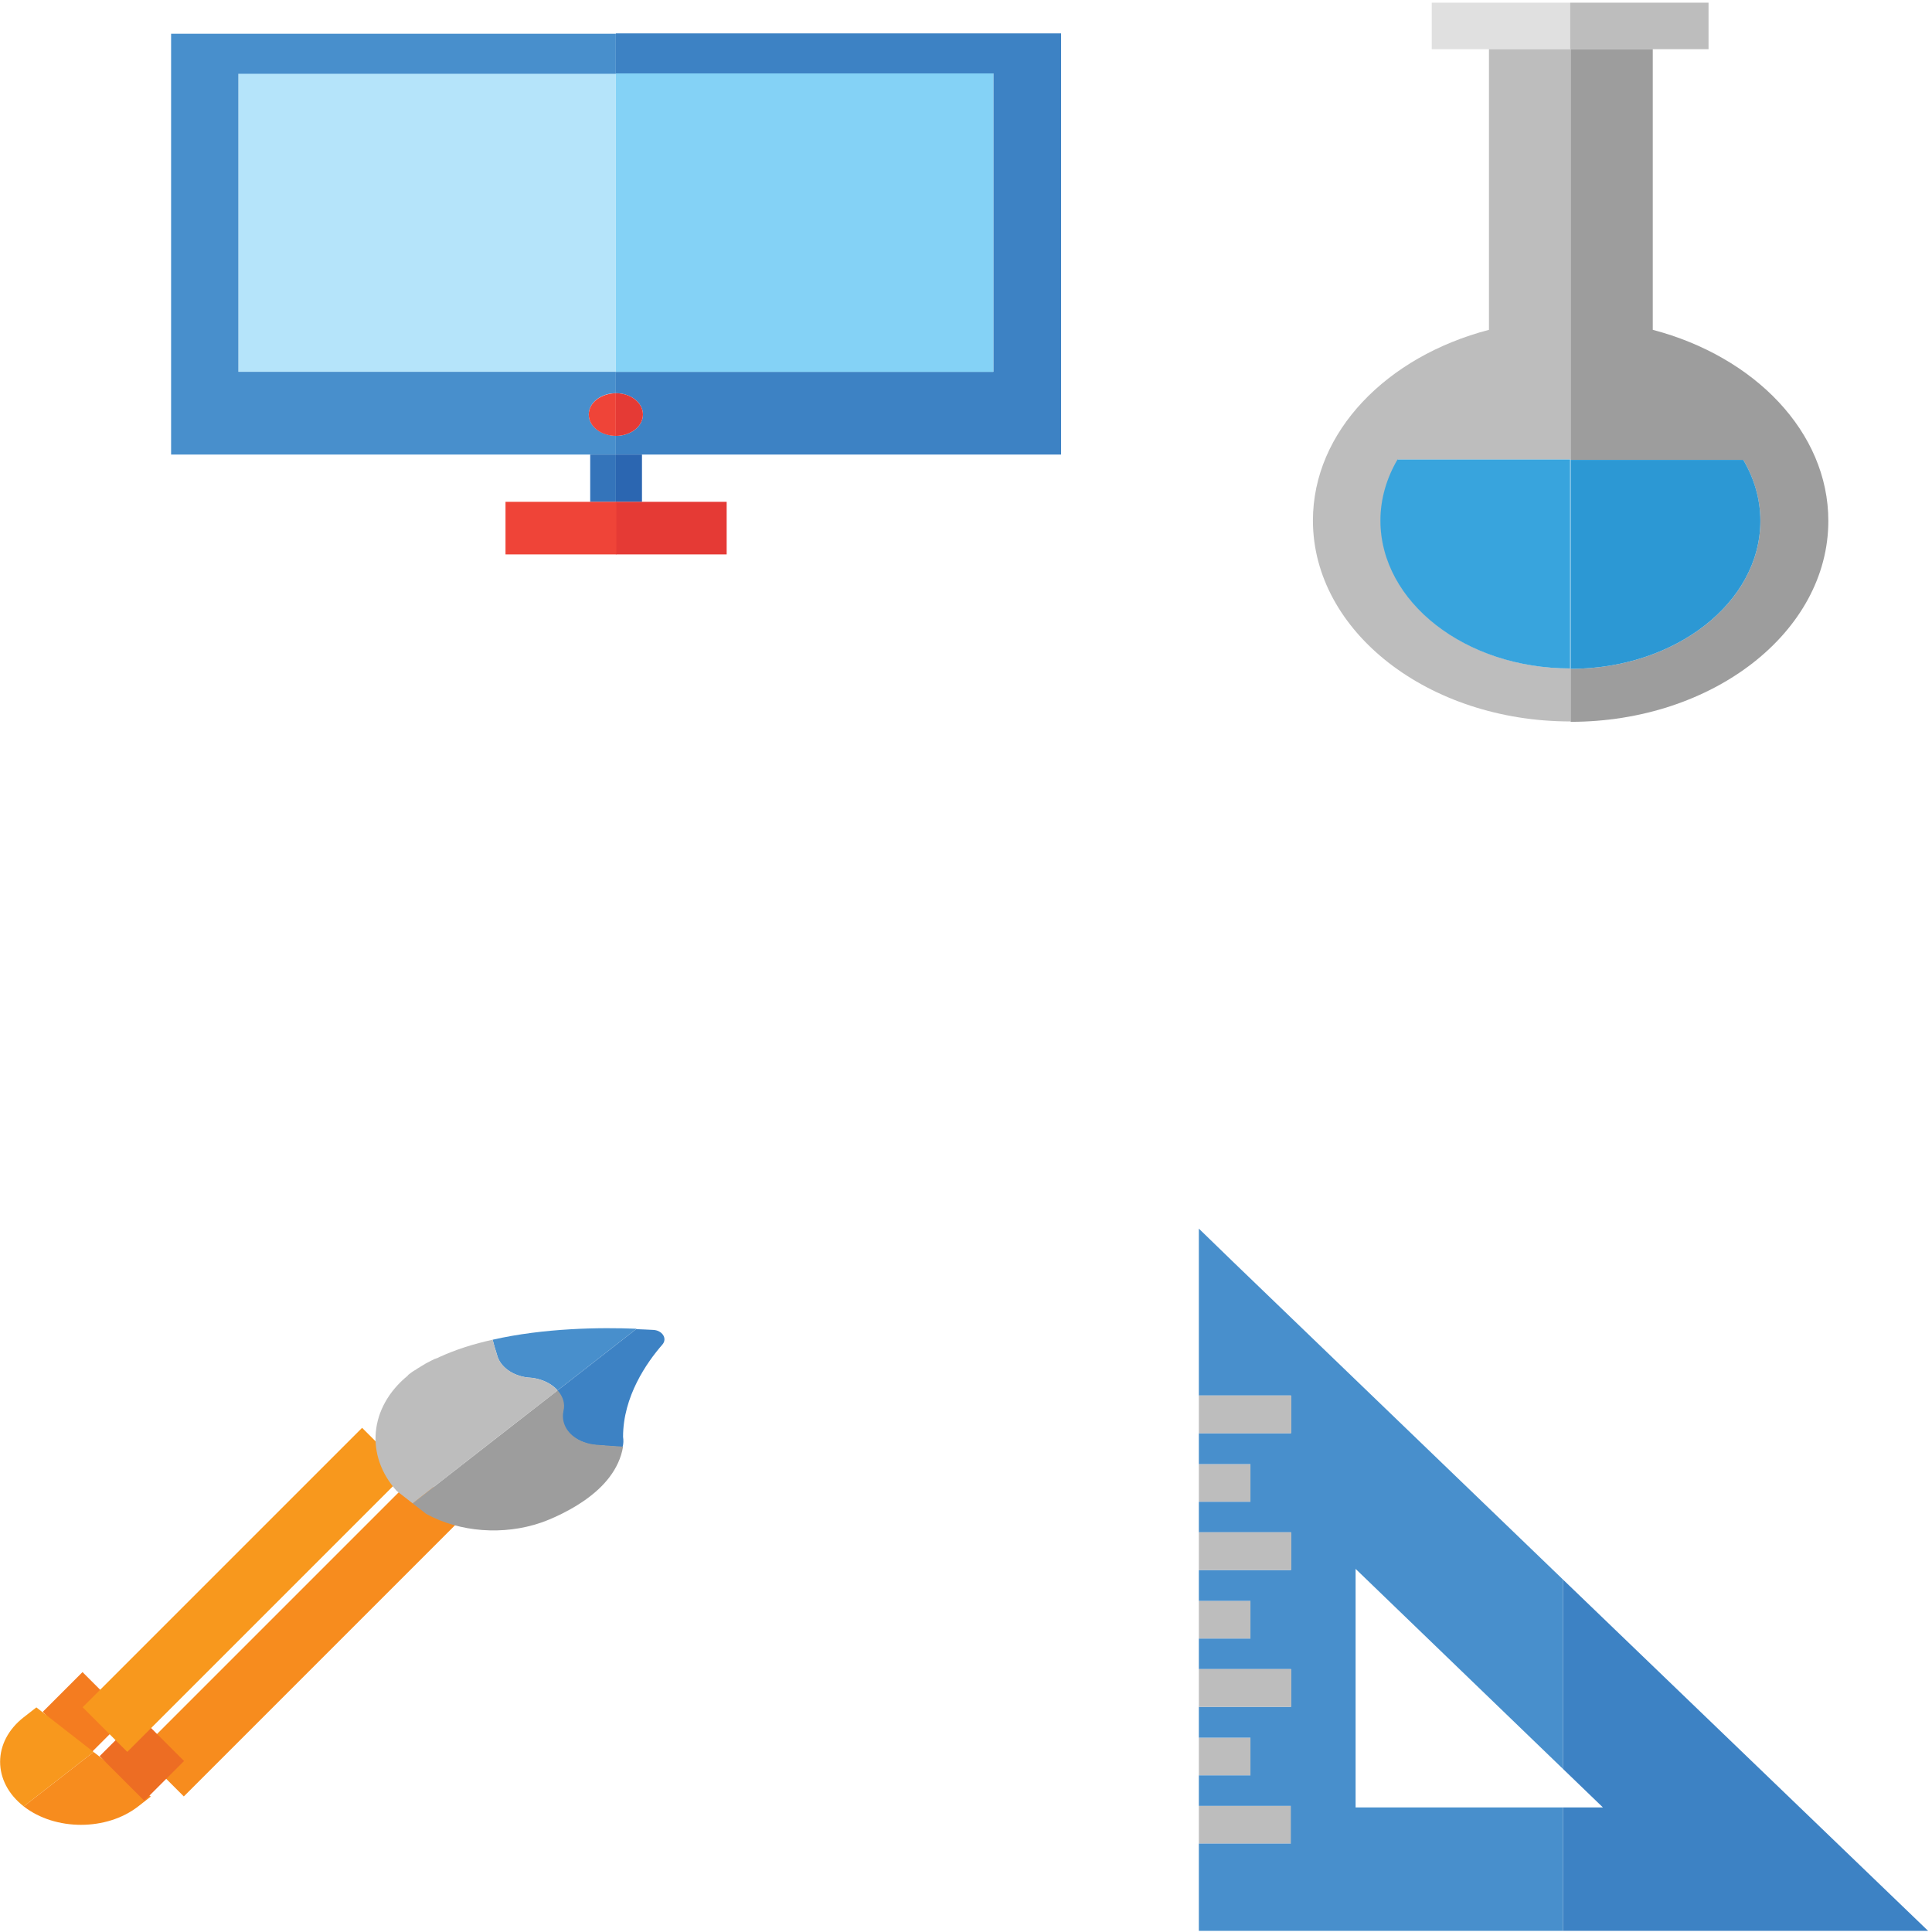 <?xml version="1.0" encoding="UTF-8"?>
<svg width="125px" height="125px" viewBox="0 0 125 125" version="1.1" xmlns="http://www.w3.org/2000/svg" xmlns:xlink="http://www.w3.org/1999/xlink">
    <!-- Generator: Sketch 46.2 (44496) - http://www.bohemiancoding.com/sketch -->
    <title>14_up-01</title>
    <desc>Created with Sketch.</desc>
    <defs></defs>
    <g id="главная" stroke="none" stroke-width="1" fill="none" fill-rule="evenodd">
        <g id="Desktop" transform="translate(-863, -1542)" fill-rule="nonzero">
            <g id="14_up-01" transform="translate(863, 1542)">
                <g id="Group" transform="translate(84.756, 0)">
                    <rect id="Rectangle-path" fill="#E0E0E0" x="7.878" y="0.173" width="8.954" height="3.01"></rect>
                    <path d="M5.695,29.729 C4.999,30.938 4.588,32.27 4.588,33.676 C4.588,38.956 10.093,43.248 16.863,43.248 L16.863,46.678 C7.656,46.678 0.19,40.855 0.19,33.676 C0.19,27.928 4.967,23.067 11.58,21.34 L11.58,3.183 L16.863,3.183 L16.863,29.729 L5.695,29.729 Z" id="Shape" fill="#BDBDBD"></path>
                    <path d="M16.832,29.729 L16.832,43.248 C10.061,43.248 4.556,38.956 4.556,33.676 C4.556,32.27 4.967,30.913 5.663,29.729 L16.832,29.729 Z" id="Shape" fill="#38A4DD"></path>
                    <rect id="Rectangle-path" fill="#BDBDBD" x="16.832" y="0.173" width="8.954" height="3.01"></rect>
                    <path d="M33.537,33.701 C33.537,40.88 26.07,46.702 16.863,46.702 L16.863,46.702 L16.863,43.273 L16.863,43.273 C23.634,43.273 29.139,38.98 29.139,33.701 C29.139,32.294 28.728,30.938 28.032,29.753 L16.863,29.753 L16.863,3.183 L22.178,3.183 L22.178,21.34 C28.759,23.067 33.537,27.952 33.537,33.701 Z" id="Shape" fill="#9D9D9D"></path>
                    <path d="M29.139,33.701 C29.139,38.98 23.634,43.273 16.863,43.273 L16.863,43.273 L16.863,29.753 L28.032,29.753 C28.728,30.938 29.139,32.27 29.139,33.701 Z" id="Shape" fill="#2C98D4"></path>
                </g>
                <g id="Group" transform="translate(77.439, 79.392)">
                    <rect id="Rectangle-path" fill="#BDBDBD" x="0.126" y="15.334" width="3.37" height="2.441"></rect>
                    <rect id="Rectangle-path" fill="#BDBDBD" x="0.126" y="24.185" width="3.37" height="2.441"></rect>
                    <rect id="Rectangle-path" fill="#BDBDBD" x="0.126" y="37.448" width="5.984" height="2.441"></rect>
                    <rect id="Rectangle-path" fill="#BDBDBD" x="0.126" y="33.035" width="3.37" height="2.441"></rect>
                    <polygon id="Shape" fill="#488FCC" points="10.268 22.114 10.268 37.547 23.686 37.547 23.686 45.534 0.126 45.534 0.126 39.889 6.079 39.889 6.079 37.448 0.126 37.448 0.126 35.476 3.465 35.476 3.465 33.035 0.126 33.035 0.126 31.038 6.079 31.038 6.079 28.598 0.126 28.598 0.126 26.625 3.465 26.625 3.465 24.185 0.126 24.185 0.126 22.188 6.079 22.188 6.079 19.747 0.126 19.747 0.126 17.775 3.465 17.775 3.465 15.334 0.126 15.334 0.126 13.337 6.079 13.337 6.079 10.897 0.126 10.897 0.126 0.099 2.362 2.268 23.686 22.804 23.686 35.057"></polygon>
                    <polygon id="Shape" fill="#3D82C4" points="47.309 45.534 23.686 45.534 23.686 37.547 26.269 37.547 23.686 35.057 23.686 22.804"></polygon>
                    <rect id="Rectangle-path" fill="#BDBDBD" x="0.126" y="10.897" width="5.984" height="2.441"></rect>
                    <rect id="Rectangle-path" fill="#BDBDBD" x="0.126" y="19.747" width="5.984" height="2.441"></rect>
                    <rect id="Rectangle-path" fill="#BDBDBD" x="0.126" y="28.598" width="5.984" height="2.441"></rect>
                </g>
                <g id="Group" transform="translate(10.976, 2.111)">
                    <path d="M57.676,0.074 L57.676,27.298 L28.869,27.298 L28.869,26.09 L28.869,26.09 C29.84,26.09 30.623,25.473 30.623,24.709 C30.623,23.945 29.84,23.328 28.869,23.328 L28.869,23.328 L28.869,21.947 L53.293,21.947 L53.293,2.639 L28.869,2.639 L28.869,0.049 L57.676,0.049 L57.676,0.074 Z" id="Shape" fill="#3D82C4"></path>
                    <rect id="Rectangle-path" fill="#84D2F6" x="28.869" y="2.639" width="24.423" height="19.309"></rect>
                    <path d="M30.623,24.709 C30.623,25.473 29.84,26.09 28.869,26.09 L28.869,26.09 L28.869,23.328 L28.869,23.328 C29.84,23.328 30.623,23.945 30.623,24.709 Z" id="Shape" fill="#E53A35"></path>
                    <rect id="Rectangle-path" fill="#2B66B1" x="28.869" y="27.298" width="1.691" height="3.058"></rect>
                    <rect id="Rectangle-path" fill="#E53A35" x="28.869" y="30.356" width="7.17" height="3.403"></rect>
                    <rect id="Rectangle-path" fill="#B5E4FA" x="4.446" y="2.639" width="24.423" height="19.309"></rect>
                    <path d="M4.446,2.639 L4.446,21.947 L28.869,21.947 L28.869,23.328 C27.899,23.328 27.116,23.945 27.116,24.709 C27.116,25.473 27.899,26.065 28.869,26.09 L28.869,27.298 L0.094,27.298 L0.094,0.074 L28.869,0.074 L28.869,2.663 L4.446,2.663 L4.446,2.639 Z" id="Shape" fill="#488FCC"></path>
                    <path d="M28.869,23.328 L28.869,26.09 C27.899,26.09 27.116,25.473 27.116,24.709 C27.116,23.945 27.899,23.353 28.869,23.328 Z" id="Shape" fill="#EF4438"></path>
                    <rect id="Rectangle-path" fill="#3474BA" x="27.21" y="27.298" width="1.66" height="3.058"></rect>
                    <rect id="Rectangle-path" fill="#EF4438" x="21.73" y="30.356" width="7.17" height="3.403"></rect>
                </g>
                <g id="Group" transform="translate(0, 85.726)">
                    <path d="M9.757,30.512 L8.941,31.148 C6.902,32.737 3.576,32.737 1.537,31.148 L1.537,31.148 L6.055,27.627 L9.757,30.512 Z" id="Shape" fill="#F78C1E"></path>
                    <g transform="translate(1.586, 0)">
                        <rect id="Rectangle-path" fill="#F78C1E" transform="translate(17.903, 20.02) rotate(-45) translate(-17.903, -20.02) " x="5.119" y="17.978" width="25.568" height="4.083"></rect>
                        <rect id="Rectangle-path" fill="#ED6D23" transform="translate(7.59, 28.054) rotate(-45) translate(-7.59, -28.054) " x="5.771" y="26.013" width="3.639" height="4.083"></rect>
                        <path d="M38.695,7.897 L37.91,7.848 L36.969,7.775 C36.405,7.726 35.903,7.53 35.495,7.237 C34.962,6.821 34.679,6.234 34.836,5.599 C34.93,5.11 34.805,4.621 34.46,4.254 L39.573,0.269 C39.981,0.293 40.357,0.293 40.671,0.318 C41.267,0.342 41.612,0.88 41.267,1.271 C40.263,2.42 38.726,4.621 38.726,7.237 C38.758,7.457 38.758,7.677 38.695,7.897 Z" id="Shape" fill="#3D82C4"></path>
                        <path d="M36.342,11.271 C36.342,11.295 36.311,11.295 36.311,11.295 C34.899,12.298 33.424,12.787 33.424,12.787 L33.424,12.787 C31.009,13.618 28.185,13.422 25.989,12.224 L25.111,11.54 L34.491,4.23 C34.836,4.621 34.993,5.085 34.867,5.574 C34.742,6.21 34.993,6.797 35.526,7.212 C35.903,7.506 36.405,7.701 37.001,7.75 L37.942,7.824 L38.726,7.873 C38.475,9.364 37.44,10.489 36.342,11.271 Z" id="Shape" fill="#9D9D9D"></path>
                        <rect id="Rectangle-path" fill="#F47C20" transform="translate(3.91, 25.189) rotate(-45) translate(-3.91, -25.189) " x="2.09" y="23.147" width="3.639" height="4.083"></rect>
                        <rect id="Rectangle-path" fill="#F8981D" transform="translate(14.245, 17.137) rotate(-45) translate(-14.245, -17.137) " x="1.461" y="15.096" width="25.568" height="4.083"></rect>
                        <path d="M39.605,0.244 L34.491,4.23 C34.115,3.814 33.55,3.521 32.86,3.423 L32.546,3.398 C31.542,3.276 30.758,2.689 30.57,1.931 L30.413,1.418 L30.287,0.954 C33.613,0.196 37.252,0.147 39.605,0.244 Z" id="Shape" fill="#488FCC"></path>
                        <path d="M34.491,4.23 L25.111,11.54 L24.076,10.733 C22.036,8.459 22.287,5.33 24.797,3.276 C24.797,3.252 24.829,3.252 24.829,3.227 C24.985,3.105 25.142,2.983 25.331,2.885 L25.393,2.836 C25.581,2.714 25.77,2.616 25.958,2.494 C26.083,2.42 26.209,2.372 26.334,2.298 C26.46,2.225 26.585,2.176 26.742,2.127 C26.774,2.103 26.805,2.103 26.836,2.078 C27.903,1.589 29.064,1.222 30.287,0.954 L30.413,1.418 L30.57,1.931 C30.758,2.689 31.573,3.276 32.546,3.398 L32.86,3.423 C33.55,3.521 34.115,3.814 34.491,4.23 Z" id="Shape" fill="#BDBDBD"></path>
                    </g>
                    <path d="M6.055,27.627 L1.537,31.148 C-0.502,29.559 -0.502,26.967 1.537,25.378 L2.353,24.742 L6.055,27.627 Z" id="Shape" fill="#F8981D"></path>
                </g>
            </g>
        </g>
    </g>
</svg>
